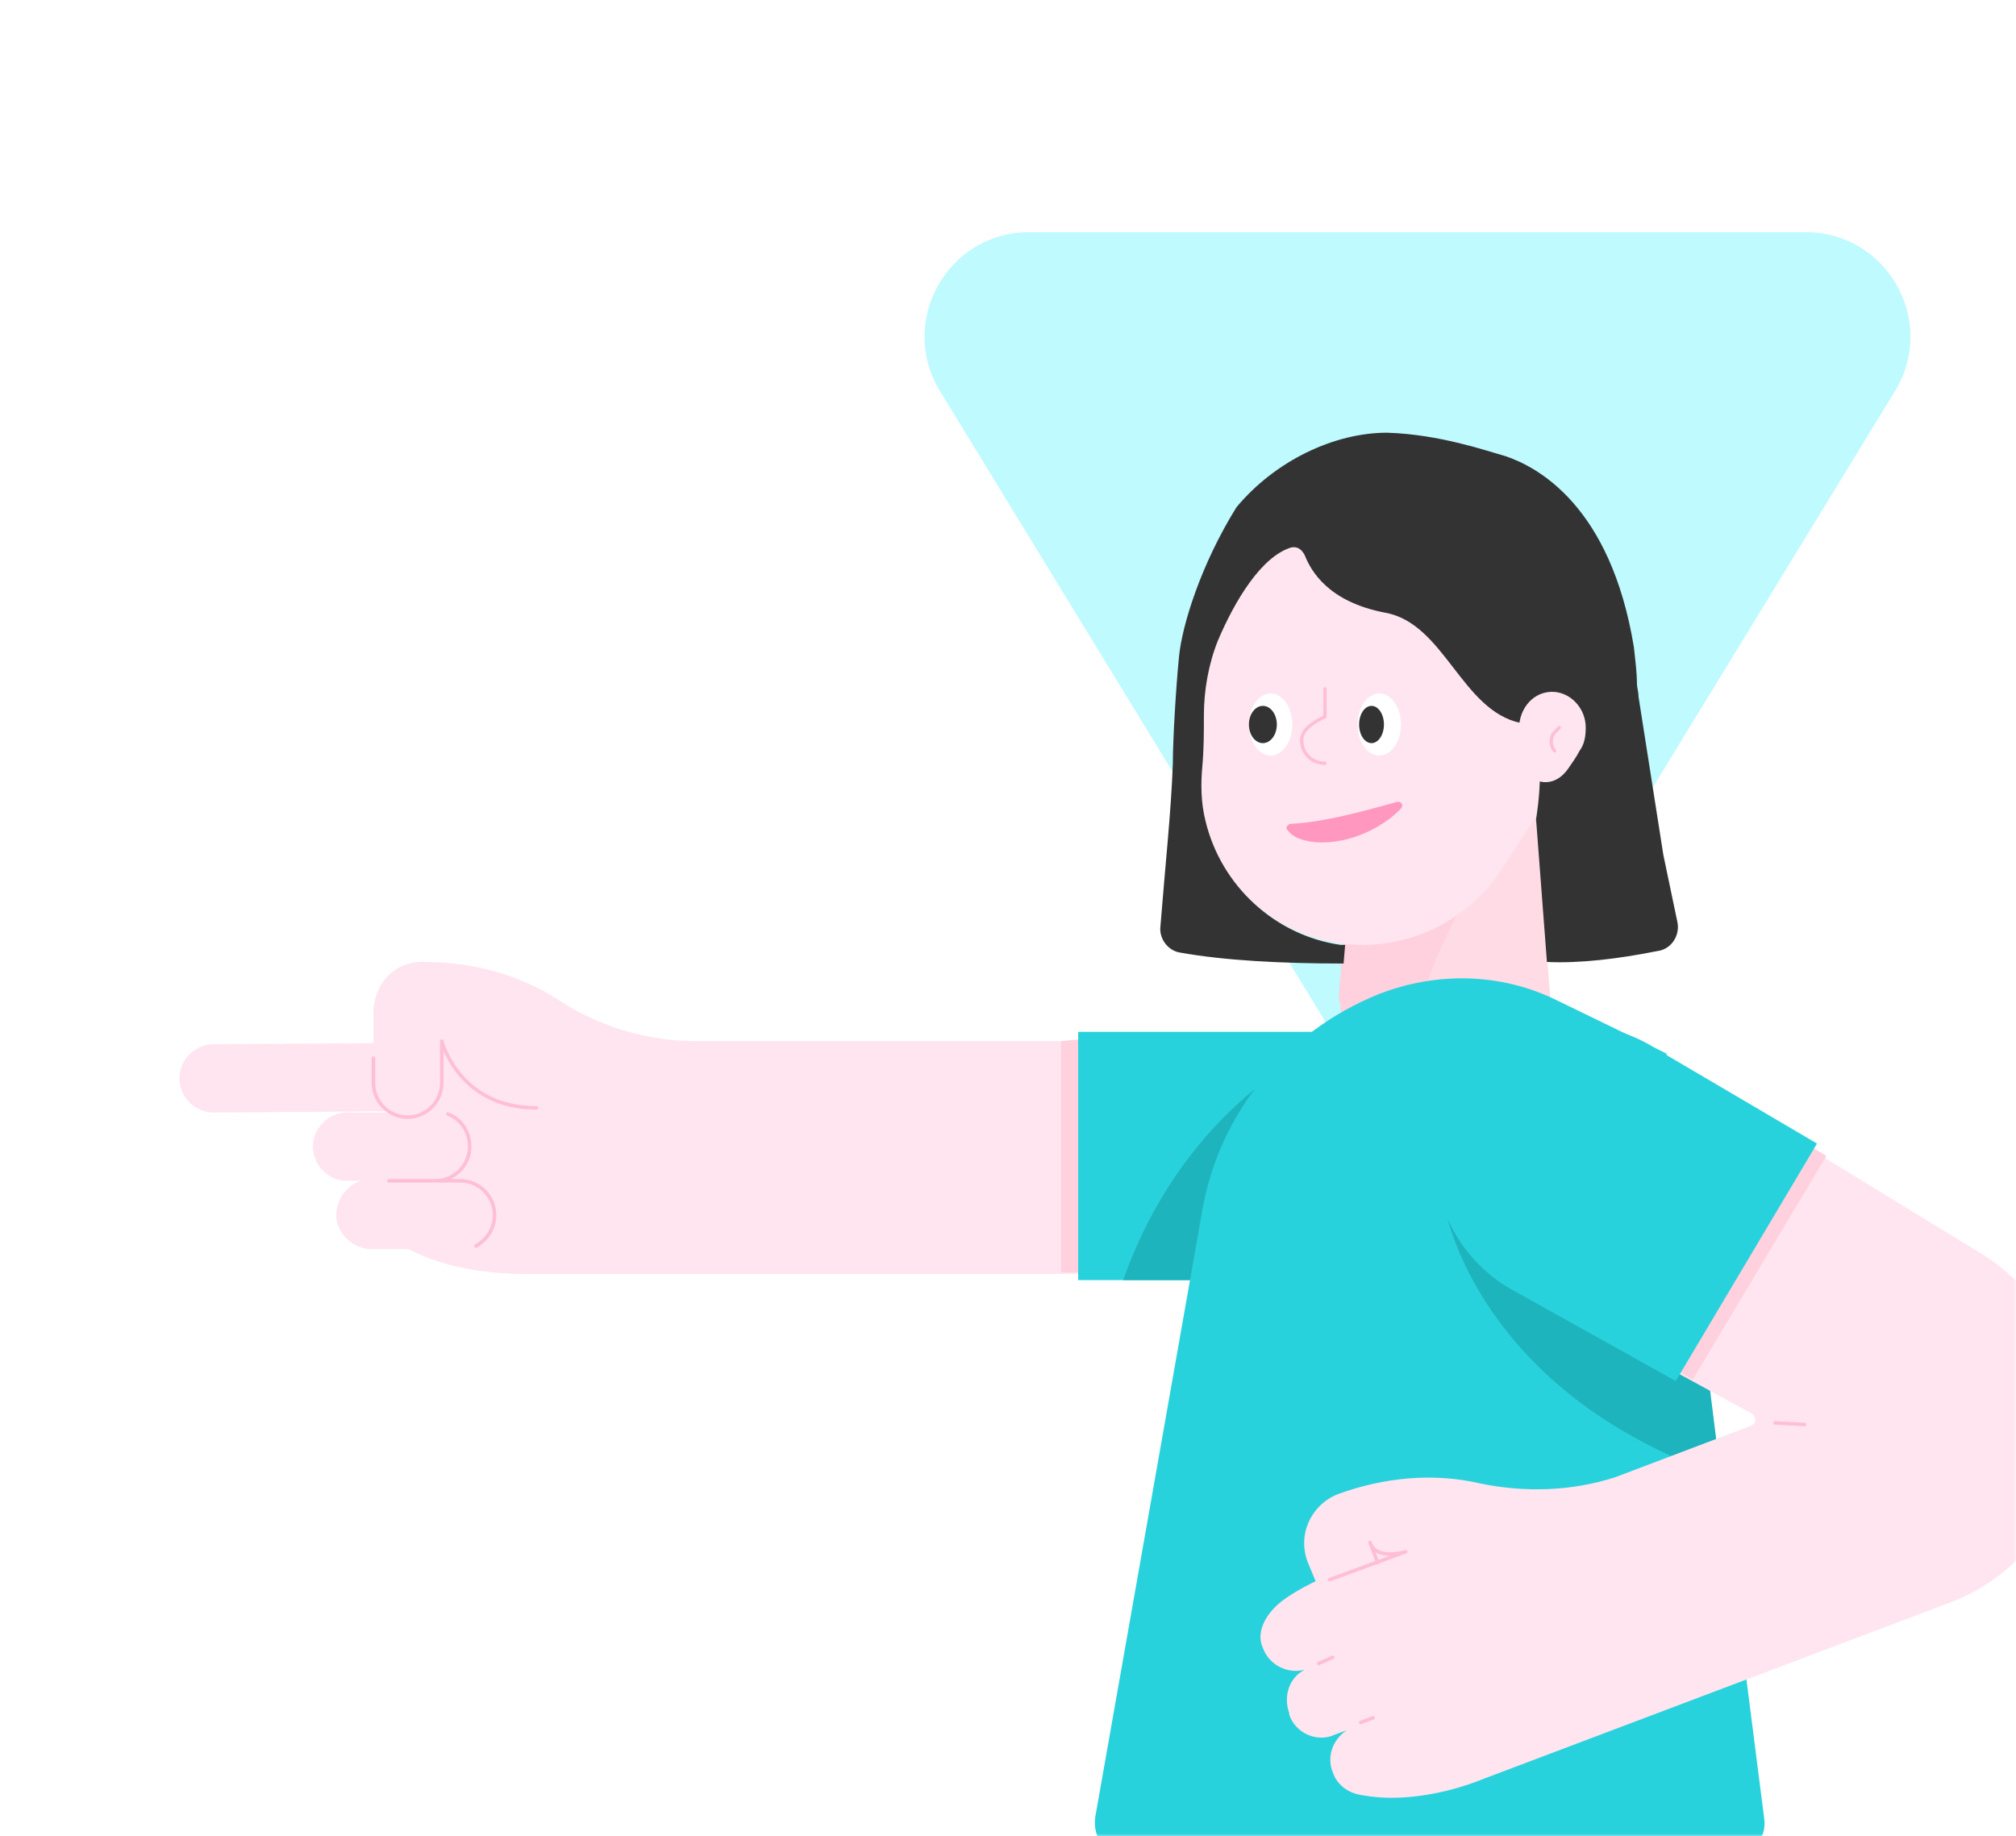 <svg width="382" height="348" viewBox="0 0 382 348" fill="none" xmlns="http://www.w3.org/2000/svg">
<mask id="mask0" mask-type="alpha" maskUnits="userSpaceOnUse" x="0" y="0" width="382" height="349">
<path d="M382 348L3.05176e-05 348L2.19259e-06 24C1.03382e-06 10.745 10.745 0 24 0L358 9.37329e-05C371.255 9.25741e-05 382 10.745 382 24L382 348Z" fill="#F06E8C"/>
</mask>
<g mask="url(#mask0)">
<g filter="url(#filter0_d)">
<path d="M251.698 190.527C259.418 203.158 277.763 203.158 285.482 190.527L359.064 70.119C367.126 56.928 357.632 40 342.173 40L195.008 40C179.549 40 170.055 56.928 178.116 70.119L251.698 190.527Z" fill="#BEFAFF"/>
<path d="M290.471 143.588H257.235L254.294 184.47C252.823 196.235 262.235 198 274 198C285.765 198 294.882 196.235 293.706 184.47L290.471 143.588Z" fill="#FFDBE5"/>
<path d="M254 187.118C254 194.177 259 196.824 266.059 197.706C268.117 185.353 276.353 165.353 282.529 160.353L255.47 161.235L253.706 184.471V184.765C253.706 185.059 253.706 185.353 253.706 185.647C254 186.235 254 186.53 254 187.118Z" fill="#FFD0DD"/>
<path d="M227.529 120.353C227.529 98.589 245.764 81.236 267.529 82.118C286.941 83 303.118 99.177 303.706 118.589C304 127.412 301.353 135.942 296.647 142.412C292.529 148.295 288.706 154.471 284.588 160.648C278.412 170.353 266.647 176.53 253.706 174.765C241.353 173 231.059 163.589 228.118 151.236C227.235 147.706 227.235 144.177 227.529 140.942C228.117 134.765 227.823 128.589 227.529 122.412C227.529 121.824 227.529 120.942 227.529 120.353Z" fill="#FFE5EF"/>
<path d="M254.883 175.059C254.588 175.059 254.294 175.059 254 175.059C241.647 173.294 231.353 163.883 228.412 151.53C227.53 148 227.529 144.471 227.823 141.235C228.118 138 228.118 134.765 228.118 131.53C228.118 126.824 229 121.824 230.765 117.412C234 109.765 239 101.53 244.588 99.765C245.765 99.471 246.647 100.059 247.236 101.235C248.412 104.177 251.647 110.059 262.529 112.118C273.706 114.177 276.941 130.647 288.118 133C294 134.471 291.059 151.235 291.059 151.235L293.118 178.294C299.294 178.588 306.647 177.706 314 176.235C316.647 175.941 318.412 173.294 317.824 170.647C316.941 166.53 316.059 162.118 315.177 158L310.471 128C310.471 127.118 310.176 126.235 310.176 125.647C310.176 123.588 309.882 121.235 309.588 118.588C305.177 91.824 291.353 84.471 285.176 82.412C281.941 81.529 272.824 78.294 262.824 78C252.824 78 241.647 83.294 234.294 92.118C227.53 103 224 114.471 223.412 120.353C222.823 126.235 222.235 136.236 222.235 140.647C221.941 149.471 220.765 160.353 219.882 171.53C219.588 173.883 221.353 176.235 223.706 176.53C231.941 178 242.53 178.588 254.588 178.588L254.883 175.059Z" fill="#333333"/>
<path d="M287.823 134.177C287.823 130.059 290.765 126.824 294.588 127.118C297.824 127.412 300.471 130.354 300.471 133.883C300.471 135.648 300.177 137.118 299.294 138.295C298.706 139.471 297.824 140.648 297.235 141.53C296.059 143.295 294.294 144.471 292.235 144.177C290.176 143.883 288.412 142.118 288.118 139.765C288.118 139.177 287.823 138.589 288.118 138.001C288.118 136.824 288.118 135.648 288.118 134.471C287.823 134.471 287.823 134.177 287.823 134.177Z" fill="#FFE5EF"/>
<path d="M240.765 139.176C243.039 139.176 244.882 136.542 244.882 133.294C244.882 130.045 243.039 127.411 240.765 127.411C238.49 127.411 236.647 130.045 236.647 133.294C236.647 136.542 238.49 139.176 240.765 139.176Z" fill="white"/>
<path d="M261.353 139.176C263.627 139.176 265.471 136.542 265.471 133.294C265.471 130.045 263.627 127.411 261.353 127.411C259.079 127.411 257.235 130.045 257.235 133.294C257.235 136.542 259.079 139.176 261.353 139.176Z" fill="white"/>
<path d="M239.294 136.824C240.756 136.824 241.941 135.244 241.941 133.295C241.941 131.345 240.756 129.765 239.294 129.765C237.832 129.765 236.647 131.345 236.647 133.295C236.647 135.244 237.832 136.824 239.294 136.824Z" fill="#333333"/>
<path d="M259.882 136.824C261.182 136.824 262.235 135.244 262.235 133.295C262.235 131.345 261.182 129.765 259.882 129.765C258.583 129.765 257.53 131.345 257.53 133.295C257.53 135.244 258.583 136.824 259.882 136.824Z" fill="#333333"/>
<path d="M264.588 148.001C257.235 150.059 250.471 151.824 244.588 152.118C244 152.118 243.411 153.001 244 153.295C244.882 154.765 247.529 155.648 250.471 155.648C257.235 155.648 263.118 151.824 265.47 149.177C266.059 148.589 265.47 147.706 264.588 148.001Z" fill="#FF97BF"/>
<path d="M295.471 133.883L294.588 134.765C293.706 135.647 293.706 137.412 294.588 138.294" stroke="#FFBED7" stroke-width="0.63" stroke-miterlimit="10" stroke-linecap="round" stroke-linejoin="round"/>
<path d="M251.059 140.647C248.706 140.647 246.647 138.883 246.647 136.235C246.647 133.883 249.882 132.412 251.059 131.824V126.53" stroke="#FFBED7" stroke-width="0.63" stroke-miterlimit="10" stroke-linecap="round" stroke-linejoin="round"/>
<path d="M70.765 188V201.529C70.765 205.059 73.706 208 77.235 208C77.235 208 77.235 208 77.529 208L83.118 214.47L76.941 232.412C82.529 235.647 90.765 237.412 99.294 237.412H204.294V193.294H131.941C122.823 193.294 113.706 190.647 106.059 185.647C98.412 180.647 89.588 178.294 80.47 178.294C74.882 178 70.765 182.412 70.765 188Z" fill="#FFE5EF"/>
<path d="M81.941 206.529L40.47 206.823C36.941 206.823 34 203.882 34 200.352C34 196.823 36.941 193.882 40.47 193.882L81.941 193.588C85.47 193.588 88.412 196.529 88.412 200.058C88.412 203.588 85.47 206.529 81.941 206.529Z" fill="#FFE5EF"/>
<path d="M87.235 232.706H70.47C66.941 232.706 63.706 229.765 63.706 226.236C63.706 222.706 66.647 219.471 70.176 219.471H86.941C90.471 219.471 93.706 222.412 93.706 225.942C93.706 229.765 90.765 232.706 87.235 232.706Z" fill="#FFE5EF"/>
<path d="M82.529 219.764H65.764C62.235 219.764 59.294 216.823 59.294 213.294C59.294 209.764 62.235 206.823 65.764 206.823H82.529C86.059 206.823 89 209.764 89 213.294C89 216.823 86.059 219.764 82.529 219.764Z" fill="#FFE5EF"/>
<path d="M84.882 207.117C87.235 208 89 210.353 89 213.294C89 216.823 86.059 219.764 82.529 219.764H73.706H87.235C90.765 219.764 93.706 222.706 93.706 226.235C93.706 228.882 92.235 230.941 90.177 232.117" stroke="#FFBED7" stroke-width="0.671" stroke-miterlimit="10" stroke-linecap="round" stroke-linejoin="round"/>
<path d="M101.647 205.942C86.941 205.942 83.706 193.295 83.706 193.295V201.236C83.706 204.765 80.765 207.706 77.235 207.706C73.706 207.706 70.765 204.765 70.765 201.236V196.53" stroke="#FFBED7" stroke-width="0.671" stroke-miterlimit="10" stroke-linecap="round" stroke-linejoin="round"/>
<path d="M252.529 238.589H204.294V191.53H252.529C265.471 191.53 276.059 202.118 276.059 215.059C275.765 228 265.471 238.589 252.529 238.589Z" fill="#28D2DC"/>
<path d="M212.823 238.587H233.411L246.059 196.822C246.353 196.528 223.706 207.704 212.823 238.587Z" fill="#1EB4BE"/>
<path d="M201.059 193.294V237.118H204.294V193L201.059 193.294Z" fill="#FFD0DD"/>
<path d="M315.765 195.645L295.176 185.645C284.588 180.351 272.235 180.057 261.059 184.469C243.706 191.527 231.059 206.822 227.823 225.351L207.53 340.351C206.941 344.469 209.882 347.998 214 347.998H327.823C331.647 347.998 334.882 344.469 334.294 340.645L315.765 195.645Z" fill="#28D2DC"/>
<path d="M323.706 256.821L274 225.645C274 225.645 280.177 259.762 326.059 275.645L323.706 256.821Z" fill="#1EB4BE"/>
<path d="M331.941 263.883C332.823 264.471 332.823 265.941 331.647 266.236L306.059 275.941C297.824 278.589 289 278.883 280.47 277.118C271.647 275.059 262.235 275.941 253.412 279.177C248.412 281.236 245.765 286.824 247.823 292.118L249.294 295.647C249.294 295.647 245.471 297.412 242.824 299.471C240.177 301.53 237.823 305.059 239.294 308.294C240.47 311.53 244 313.294 247.235 312.412C244.294 313.883 243.118 317.412 244.294 320.647V320.941C245.471 324.471 249.588 326.236 252.823 324.765L255.176 323.883C252.529 325.647 251.353 328.883 252.529 331.824C253.412 334.471 255.765 335.942 258.412 336.236C264.882 337.412 273.412 336.236 281.353 333L369.294 299.765C383.706 294.471 393.118 280.647 393.118 265.059C393.118 252.118 386.353 240.353 375.471 233.588L313.412 195.647C299.588 186.53 281.059 191.824 274 206.824C270.176 219.471 275.765 233 287.235 239.471L331.941 263.883Z" fill="#FFE5EF"/>
<path d="M336.353 265.646L341.941 265.941" stroke="#FFBED7" stroke-width="0.671" stroke-miterlimit="10" stroke-linecap="round" stroke-linejoin="round"/>
<path d="M251.941 295.353L266.353 290.059C266.353 290.059 260.765 291.823 259.588 288.294L261.059 292.118" stroke="#FFBED7" stroke-width="0.671" stroke-miterlimit="10" stroke-linecap="round" stroke-linejoin="round"/>
<path d="M257.824 322.411L260.176 321.529" stroke="#FFBED7" stroke-width="0.671" stroke-miterlimit="10" stroke-linecap="round" stroke-linejoin="round"/>
<path d="M249.882 311.235L252.529 310.058" stroke="#FFBED7" stroke-width="0.671" stroke-miterlimit="10" stroke-linecap="round" stroke-linejoin="round"/>
<path d="M338.412 210.353L310.765 251.824L320.765 257.412L346.059 215.059L338.412 210.353Z" fill="#FFD0DD"/>
<path d="M291.059 191.235C283.117 193.588 276.647 198.882 273.117 206.529V206.823C269 219.764 274.882 234.176 286.941 240.647L317.529 257.706L344.294 212.706L314.294 195.059C307.235 190.353 299 189.176 291.059 191.235Z" fill="#28D2DC"/>
</g>
</g>
<defs>
<filter id="filter0_d" x="18" y="28" width="391.118" height="339.998" filterUnits="userSpaceOnUse" color-interpolation-filters="sRGB">
<feFlood flood-opacity="0" result="BackgroundImageFix"/>
<feColorMatrix in="SourceAlpha" type="matrix" values="0 0 0 0 0 0 0 0 0 0 0 0 0 0 0 0 0 0 127 0"/>
<feOffset dy="4"/>
<feGaussianBlur stdDeviation="8"/>
<feColorMatrix type="matrix" values="0 0 0 0 0 0 0 0 0 0 0 0 0 0 0 0 0 0 0.08 0"/>
<feBlend mode="normal" in2="BackgroundImageFix" result="effect1_dropShadow"/>
<feBlend mode="normal" in="SourceGraphic" in2="effect1_dropShadow" result="shape"/>
</filter>
</defs>
</svg>
